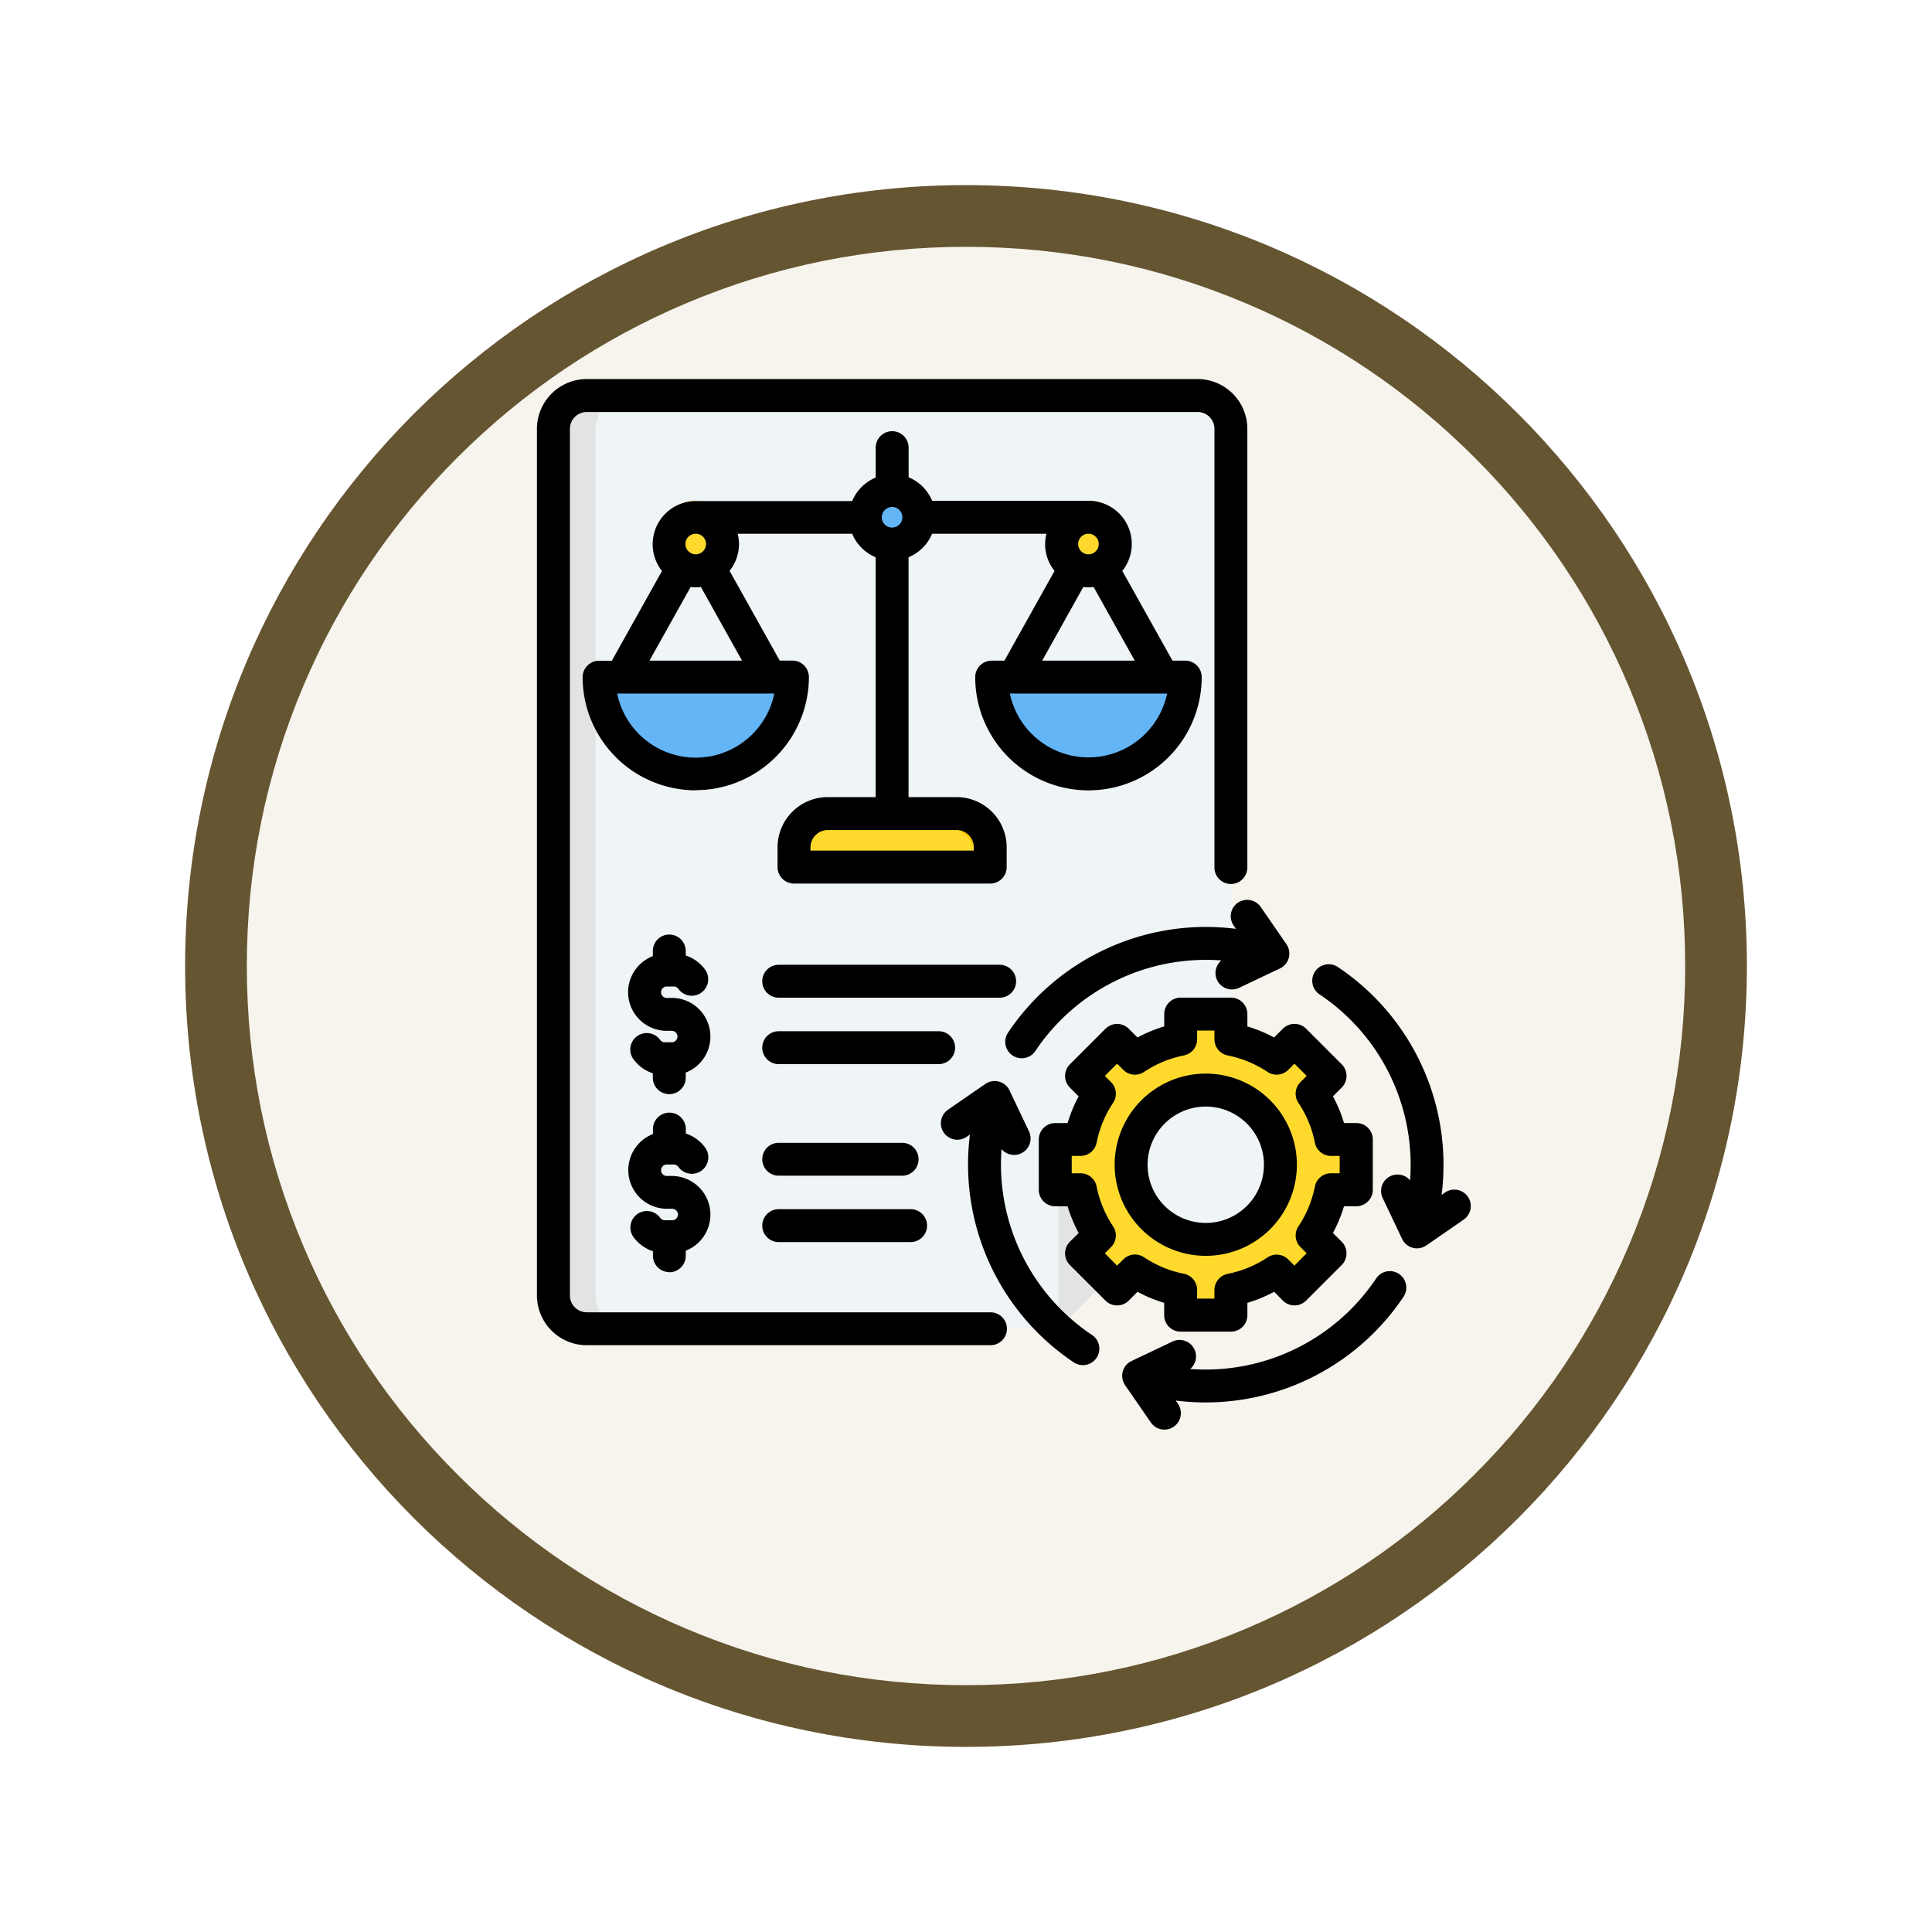 <svg xmlns="http://www.w3.org/2000/svg" xmlns:xlink="http://www.w3.org/1999/xlink" width="93.934" height="93.934" viewBox="0 0 93.934 93.934">
  <defs>
    <filter id="Trazado_982547" x="0" y="0" width="93.934" height="93.934" filterUnits="userSpaceOnUse">
      <feOffset dy="3" input="SourceAlpha"/>
      <feGaussianBlur stdDeviation="3" result="blur"/>
      <feFlood flood-opacity="0.161"/>
      <feComposite operator="in" in2="blur"/>
      <feComposite in="SourceGraphic"/>
    </filter>
  </defs>
  <g id="Grupo_1226047" data-name="Grupo 1226047" transform="translate(-611.067 -968.533)">
    <g id="Grupo_1224714" data-name="Grupo 1224714" transform="translate(620.067 974.533)">
      <g id="Grupo_1220443" data-name="Grupo 1220443">
        <g id="Grupo_1219555" data-name="Grupo 1219555">
          <g id="Grupo_1214712" data-name="Grupo 1214712">
            <g id="Grupo_1214433" data-name="Grupo 1214433">
              <g id="Grupo_1183190" data-name="Grupo 1183190">
                <g id="Grupo_1179611" data-name="Grupo 1179611">
                  <g id="Grupo_1175227" data-name="Grupo 1175227">
                    <g id="Grupo_1167337" data-name="Grupo 1167337">
                      <g id="Grupo_1166720" data-name="Grupo 1166720">
                        <g id="Grupo_1164305" data-name="Grupo 1164305">
                          <g id="Grupo_1163948" data-name="Grupo 1163948">
                            <g id="Grupo_1158168" data-name="Grupo 1158168">
                              <g id="Grupo_1152576" data-name="Grupo 1152576">
                                <g id="Grupo_1148633" data-name="Grupo 1148633">
                                  <g id="Grupo_1148525" data-name="Grupo 1148525">
                                    <g transform="matrix(1, 0, 0, 1, -9, -6)" filter="url(#Trazado_982547)">
                                      <g id="Trazado_982547-2" data-name="Trazado 982547" transform="translate(9 6)" fill="#f7f4ed">
                                        <path d="M 37.967 74.434 C 33.043 74.434 28.268 73.47 23.773 71.568 C 19.43 69.732 15.53 67.102 12.181 63.753 C 8.831 60.403 6.202 56.503 4.365 52.161 C 2.464 47.666 1.5 42.89 1.5 37.967 C 1.5 33.043 2.464 28.268 4.365 23.773 C 6.202 19.43 8.831 15.53 12.181 12.181 C 15.53 8.831 19.43 6.202 23.773 4.365 C 28.268 2.464 33.043 1.5 37.967 1.5 C 42.89 1.5 47.666 2.464 52.161 4.365 C 56.503 6.202 60.403 8.831 63.753 12.181 C 67.102 15.53 69.732 19.43 71.568 23.773 C 73.47 28.268 74.434 33.043 74.434 37.967 C 74.434 42.89 73.47 47.666 71.568 52.161 C 69.732 56.503 67.102 60.403 63.753 63.753 C 60.403 67.102 56.503 69.732 52.161 71.568 C 47.666 73.47 42.89 74.434 37.967 74.434 Z" stroke="none"/>
                                        <path d="M 37.967 3 C 33.245 3 28.666 3.924 24.357 5.747 C 20.194 7.508 16.454 10.029 13.242 13.242 C 10.029 16.454 7.508 20.194 5.747 24.357 C 3.924 28.666 3 33.245 3 37.967 C 3 42.689 3.924 47.268 5.747 51.577 C 7.508 55.74 10.029 59.48 13.242 62.692 C 16.454 65.904 20.194 68.426 24.357 70.187 C 28.666 72.009 33.245 72.934 37.967 72.934 C 42.689 72.934 47.268 72.009 51.577 70.187 C 55.74 68.426 59.48 65.904 62.692 62.692 C 65.904 59.48 68.426 55.74 70.187 51.577 C 72.009 47.268 72.934 42.689 72.934 37.967 C 72.934 33.245 72.009 28.666 70.187 24.357 C 68.426 20.194 65.904 16.454 62.692 13.242 C 59.48 10.029 55.74 7.508 51.577 5.747 C 47.268 3.924 42.689 3 37.967 3 M 37.967 0 C 58.935 0 75.934 16.998 75.934 37.967 C 75.934 58.935 58.935 75.934 37.967 75.934 C 16.998 75.934 0 58.935 0 37.967 C 0 16.998 16.998 0 37.967 0 Z" stroke="none" fill="#655531"/>
                                      </g>
                                    </g>
                                  </g>
                                </g>
                              </g>
                            </g>
                          </g>
                        </g>
                      </g>
                    </g>
                  </g>
                </g>
              </g>
            </g>
          </g>
        </g>
      </g>
    </g>
    <g id="liquidacion" transform="translate(607.834 985.971)">
      <g id="Grupo_1226046" data-name="Grupo 1226046" transform="translate(30.144 1.794)">
        <g id="Grupo_1226043" data-name="Grupo 1226043" transform="translate(0 0)">
          <path id="Trazado_1178955" data-name="Trazado 1178955" d="M39,9h29.7a1.622,1.622,0,0,1,1.619,1.619V45.306a1.564,1.564,0,0,1-.474,1.145L62.393,53.9a1.564,1.564,0,0,1-1.145.474H39a1.622,1.622,0,0,1-1.619-1.619V10.617A1.623,1.623,0,0,1,39,9Z" transform="translate(-37.379 -8.998)" fill="#eff4f7" fill-rule="evenodd"/>
          <g id="Grupo_1226042" data-name="Grupo 1226042" transform="translate(0)">
            <path id="Trazado_1178956" data-name="Trazado 1178956" d="M39,9h2.048a1.623,1.623,0,0,0-1.619,1.619V52.753a1.622,1.622,0,0,0,1.619,1.619H39a1.622,1.622,0,0,1-1.619-1.619V10.617A1.623,1.623,0,0,1,39,9Z" transform="translate(-37.38 -8.998)" fill="#e2e3e3" fill-rule="evenodd"/>
            <path id="Trazado_1178957" data-name="Trazado 1178957" d="M282.9,386.181l7.446-7.446a1.623,1.623,0,0,0,.334-.474h-6.793a1.465,1.465,0,0,0-1.462,1.462v6.793A1.622,1.622,0,0,0,282.9,386.181Z" transform="translate(-257.883 -341.281)" fill="#e2e3e3" fill-rule="evenodd"/>
          </g>
        </g>
        <g id="Grupo_1226044" data-name="Grupo 1226044" transform="translate(24.399 30.077)">
          <path id="Trazado_1178958" data-name="Trazado 1178958" d="M287.119,309.334h2.442v1.225a6.18,6.18,0,0,1,2.223.921l.867-.867,1.727,1.727-.867.867a6.177,6.177,0,0,1,.921,2.223h1.225v2.442h-1.225a6.18,6.18,0,0,1-.921,2.223l.867.867-1.727,1.727-.867-.867a6.177,6.177,0,0,1-2.223.921v1.225h-2.442v-1.225a6.18,6.18,0,0,1-2.223-.921l-.867.867-1.727-1.727.867-.867a6.181,6.181,0,0,1-.921-2.223h-1.225v-2.442h1.225a6.178,6.178,0,0,1,.921-2.223l-.867-.867,1.727-1.727.867.867a6.179,6.179,0,0,1,2.223-.921Z" transform="translate(-281.022 -309.334)" fill="#ffda2d" fill-rule="evenodd"/>
          <path id="Trazado_1178959" data-name="Trazado 1178959" d="M358.005,310.559a6.189,6.189,0,0,1,2.7,1.274l.352-.352a6.179,6.179,0,0,0-2.223-.921v-1.225h-.83Zm3.95,2.649a6.178,6.178,0,0,1,.922,2.223h.829a6.178,6.178,0,0,0-.921-2.223l.867-.867-1.727-1.727-.433.434,1.331,1.294Zm.922,4.666a6.179,6.179,0,0,1-.922,2.223l.866.866-1.312,1.312.415.415,1.727-1.727-.867-.867a6.176,6.176,0,0,0,.921-2.223Zm-2.171,3.6a6.189,6.189,0,0,1-2.7,1.274v1.225h.83v-1.225a6.177,6.177,0,0,0,2.223-.921Zm3.4-3.6h.83v-2.442h-.83Z" transform="translate(-350.296 -309.334)" fill="#ffc700" fill-rule="evenodd"/>
          <path id="Trazado_1178960" data-name="Trazado 1178960" d="M321.486,353.427a3.629,3.629,0,1,0-3.629-3.629A3.636,3.636,0,0,0,321.486,353.427Z" transform="translate(-314.168 -342.48)" fill="#eff4f7" fill-rule="evenodd"/>
          <path id="Trazado_1178961" data-name="Trazado 1178961" d="M321.486,346.169a3.614,3.614,0,0,1,2.355.868,3.629,3.629,0,0,0-4.07,5.96,3.63,3.63,0,0,1,1.715-6.828Z" transform="translate(-314.168 -342.48)" fill="#e2e3e3" fill-rule="evenodd"/>
        </g>
        <g id="Grupo_1226045" data-name="Grupo 1226045" transform="translate(2.218 4.013)">
          <circle id="Elipse_14683" data-name="Elipse 14683" cx="1.854" cy="1.854" r="1.854" transform="translate(2.848 1.103)" fill="#ffda2d"/>
          <path id="Trazado_1178962" data-name="Trazado 1178962" d="M96.88,61.286a1.854,1.854,0,1,1-1.8,3.2,1.854,1.854,0,0,0,1.8-3.2Z" transform="translate(-91.521 -60.063)" fill="#ffc700" fill-rule="evenodd"/>
          <path id="Trazado_1178963" data-name="Trazado 1178963" d="M68.932,145.872a4.7,4.7,0,0,1-9.4,0,.16.16,0,0,1,.16-.166h9.084a.16.16,0,0,1,.16.166Z" transform="translate(-59.528 -136.029)" fill="#64b5f6" fill-rule="evenodd"/>
          <path id="Trazado_1178964" data-name="Trazado 1178964" d="M88.359,145.871a4.705,4.705,0,0,1-7.242,3.795,4.707,4.707,0,0,0,6.552-3.961h.53a.16.16,0,0,1,.16.166Z" transform="translate(-78.955 -136.028)" fill="#42a5f5" fill-rule="evenodd"/>
          <path id="Trazado_1178965" data-name="Trazado 1178965" d="M184.7,52.883a1.9,1.9,0,1,0-1.9-1.9A1.908,1.908,0,0,0,184.7,52.883Z" transform="translate(-170.453 -49.075)" fill="#64b5f6" fill-rule="evenodd"/>
          <path id="Trazado_1178966" data-name="Trazado 1178966" d="M189.522,52.364a1.9,1.9,0,1,1-2.558,2.764,1.9,1.9,0,0,0,2.558-2.764Z" transform="translate(-174.202 -52.035)" fill="#42a5f5" fill-rule="evenodd"/>
          <circle id="Elipse_14684" data-name="Elipse 14684" cx="1.854" cy="1.854" r="1.854" transform="translate(21.911 1.138) rotate(-1.203)" fill="#ffda2d"/>
          <path id="Trazado_1178967" data-name="Trazado 1178967" d="M287.544,61.286a1.854,1.854,0,1,1-1.8,3.2,1.854,1.854,0,0,0,1.8-3.2Z" transform="translate(-263.091 -60.063)" fill="#ffc700" fill-rule="evenodd"/>
          <path id="Trazado_1178968" data-name="Trazado 1178968" d="M259.6,145.872a4.7,4.7,0,0,1-9.4,0,.16.16,0,0,1,.16-.166h9.084a.16.16,0,0,1,.16.166Z" transform="translate(-231.098 -136.029)" fill="#64b5f6" fill-rule="evenodd"/>
          <path id="Trazado_1178969" data-name="Trazado 1178969" d="M279.023,145.871a4.705,4.705,0,0,1-7.242,3.795,4.707,4.707,0,0,0,6.552-3.961h.53a.16.16,0,0,1,.16.166Z" transform="translate(-250.525 -136.028)" fill="#42a5f5" fill-rule="evenodd"/>
          <path id="Trazado_1178970" data-name="Trazado 1178970" d="M155.817,211.952h6.263a1.644,1.644,0,0,1,1.639,1.639v.763a.2.2,0,0,1-.2.2h-9.14a.2.2,0,0,1-.2-.2v-.763A1.644,1.644,0,0,1,155.817,211.952Z" transform="translate(-144.699 -195.641)" fill="#ffda2d" fill-rule="evenodd"/>
          <path id="Trazado_1178971" data-name="Trazado 1178971" d="M157.985,211.952h6.263a1.644,1.644,0,0,1,1.639,1.639v.763a.2.2,0,0,1-.2.2h-.475v-.347a1.644,1.644,0,0,0-1.639-1.639H157.31a1.624,1.624,0,0,0-.723.169A1.642,1.642,0,0,1,157.985,211.952Z" transform="translate(-146.867 -195.641)" fill="#ffc700" fill-rule="evenodd"/>
        </g>
      </g>
      <path id="Trazado_1178972" data-name="Trazado 1178972" d="M74.6,40.745a.8.8,0,0,0-1.115-.2l-.161.109a11.569,11.569,0,0,0-5.045-11.076.8.8,0,0,0-.888,1.332,9.975,9.975,0,0,1,4.4,9.04.8.8,0,0,0-1.333.86l.946,1.99a.8.8,0,0,0,.515.43.8.8,0,0,0,.208.027.792.792,0,0,0,.453-.142l1.814-1.252a.8.8,0,0,0,.208-1.113ZM63.415,26.452a.8.8,0,0,0-.2,1.113l.108.157A11.58,11.58,0,0,0,52.243,32.77a.8.8,0,1,0,1.332.888,9.98,9.98,0,0,1,9.041-4.4.8.8,0,0,0,.858,1.335l1.99-.946a.8.8,0,0,0,.316-1.177l-1.252-1.814a.8.8,0,0,0-1.112-.2ZM56.328,47.471a9.98,9.98,0,0,1-4.4-9.042.8.8,0,0,0,.612.286.789.789,0,0,0,.342-.078.8.8,0,0,0,.381-1.067l-.946-1.99a.8.8,0,0,0-1.178-.316l-1.814,1.252a.8.8,0,1,0,.909,1.318l.157-.108A11.577,11.577,0,0,0,55.439,48.8a.8.8,0,0,0,.888-1.332ZM71.252,44.5a.8.8,0,0,0-1.112.222,9.98,9.98,0,0,1-9.041,4.4.8.8,0,0,0-.858-1.335l-1.99.945a.8.8,0,0,0-.316,1.177l1.252,1.814a.8.8,0,0,0,1.318-.909l-.108-.157a11.578,11.578,0,0,0,11.076-5.047.8.8,0,0,0-.222-1.11Zm-12.224-5.31a2.829,2.829,0,1,0,2.828-2.827A2.833,2.833,0,0,0,59.028,39.187Zm-1.6,0a4.43,4.43,0,1,1,4.428,4.431A4.433,4.433,0,0,1,57.428,39.187Zm.418,4.607-.3.3-.595-.6.3-.3a.8.8,0,0,0,.1-1.011,5.392,5.392,0,0,1-.8-1.936.8.8,0,0,0-.784-.644h-.427v-.843h.427a.8.8,0,0,0,.784-.644,5.339,5.339,0,0,1,.8-1.934.8.8,0,0,0-.1-1.012l-.3-.3.595-.595.3.3a.8.8,0,0,0,1.013.1,5.343,5.343,0,0,1,1.935-.8.8.8,0,0,0,.643-.785v-.426h.843v.426a.8.8,0,0,0,.643.785,5.387,5.387,0,0,1,1.936.8.8.8,0,0,0,1.01-.1l.3-.3.594.595-.3.3a.8.8,0,0,0-.1,1.012,5.337,5.337,0,0,1,.8,1.934.8.8,0,0,0,.785.644h.422v.843h-.422a.8.8,0,0,0-.785.644,5.355,5.355,0,0,1-.8,1.936.8.8,0,0,0,.1,1.011l.3.3-.594.6-.3-.3a.8.8,0,0,0-1.01-.1,5.387,5.387,0,0,1-1.936.8.8.8,0,0,0-.643.785V45.7h-.843v-.423a.8.8,0,0,0-.643-.785,5.345,5.345,0,0,1-1.935-.8A.8.8,0,0,0,57.846,43.794Zm.268,2a.8.8,0,0,1-1.133,0l-1.729-1.729a.8.8,0,0,1,0-1.133l.426-.424a6.932,6.932,0,0,1-.539-1.3h-.6a.8.8,0,0,1-.8-.8V37.966a.8.8,0,0,1,.8-.8h.6a6.938,6.938,0,0,1,.538-1.3l-.425-.424a.8.8,0,0,1,0-1.133l1.729-1.729a.8.8,0,0,1,1.133,0l.424.425a6.944,6.944,0,0,1,1.3-.538v-.6a.8.8,0,0,1,.8-.8h2.443a.8.8,0,0,1,.8.8v.6a6.943,6.943,0,0,1,1.3.538l.423-.426a.8.8,0,0,1,.567-.235h0a.8.8,0,0,1,.566.234l1.729,1.729a.8.8,0,0,1,0,1.133l-.425.424a6.876,6.876,0,0,1,.537,1.3h.6a.8.8,0,0,1,.8.8V40.41a.8.8,0,0,1-.8.8h-.6a6.873,6.873,0,0,1-.538,1.3l.426.424a.8.8,0,0,1,0,1.133l-1.729,1.729a.8.8,0,0,1-.566.235h0a.8.8,0,0,1-.567-.236l-.423-.426a6.938,6.938,0,0,1-1.3.538v.6a.8.8,0,0,1-.8.8H60.636a.8.8,0,0,1-.8-.8v-.6a6.947,6.947,0,0,1-1.3-.538Zm-17.02-6.072h6a.8.8,0,0,0,0-1.6h-6a.8.8,0,0,0,0,1.6Zm0,3.227h6.413a.8.8,0,0,0,0-1.6H41.094a.8.8,0,0,0,0,1.6Zm-5.32,1.468a.8.8,0,0,0,.8-.8v-.249a1.881,1.881,0,0,0-.681-3.634h-.241a.278.278,0,0,1,0-.556h.34a.281.281,0,0,1,.227.119.8.8,0,1,0,1.3-.941,1.894,1.894,0,0,0-.94-.685v-.215a.8.8,0,1,0-1.6,0V37.7a1.88,1.88,0,0,0,.678,3.632h.241a.28.28,0,1,1,0,.559h-.337a.3.3,0,0,1-.233-.123.8.8,0,1,0-1.289.949,1.913,1.913,0,0,0,.94.681v.216a.8.8,0,0,0,.8.8ZM52.636,30.27a.8.8,0,0,1-.8.8H41.094a.8.8,0,0,1,0-1.6H51.835A.8.8,0,0,1,52.636,30.27ZM49.67,33.5a.8.8,0,0,0-.8-.8H41.094a.8.8,0,0,0,0,1.6h7.775a.8.8,0,0,0,.8-.8ZM35.893,31.082h-.241a.278.278,0,0,1,0-.556h.34a.275.275,0,0,1,.224.115.8.8,0,1,0,1.3-.934,1.878,1.878,0,0,0-.942-.689V28.8a.8.8,0,1,0-1.6,0v.249a1.879,1.879,0,0,0,.678,3.632h.241a.278.278,0,1,1,0,.556h-.337a.281.281,0,0,1-.231-.119.8.8,0,0,0-1.294.943,1.892,1.892,0,0,0,.942.684v.215a.8.8,0,1,0,1.6,0v-.249a1.879,1.879,0,0,0-.681-3.631Zm4.987-14.8H33.239a3.9,3.9,0,0,0,7.641,0Zm-6.07-1.6h4.5l-2-3.582a2.081,2.081,0,0,1-.249.017,2.189,2.189,0,0,1-.249-.016Zm23.594,0-2-3.581a1.948,1.948,0,0,1-.5,0l-2,3.581Zm1.572,1.6H52.333a3.905,3.905,0,0,0,7.644,0ZM56.153,8.512a.5.5,0,1,0,.5.5A.5.5,0,0,0,56.153,8.512Zm-9.547-1.3a.5.5,0,1,0,.5.5A.5.5,0,0,0,46.607,7.209Zm-9.547,1.3a.5.5,0,1,0,.5.5A.5.5,0,0,0,37.06,8.512ZM49.738,22.918H43.475a.849.849,0,0,0-.837.837v.164h7.941v-.164a.84.84,0,0,0-.84-.837ZM37.06,20.988a5.51,5.51,0,0,1-5.5-5.5.8.8,0,0,1,.8-.8h.62l2.438-4.363a2.1,2.1,0,0,1,1.564-3.4c.027,0,7.684,0,7.684,0a2.117,2.117,0,0,1,1.144-1.144V4.327a.8.8,0,0,1,1.6,0v1.44a2.118,2.118,0,0,1,1.144,1.144s7.657,0,7.684,0A2.1,2.1,0,0,1,57.8,10.321l2.439,4.362h.621a.8.8,0,0,1,.8.8,5.506,5.506,0,0,1-11.012,0,.8.8,0,0,1,.8-.8h.62l2.437-4.363a2.067,2.067,0,0,1-.393-1.808H48.551a2.117,2.117,0,0,1-1.144,1.144V21.317h2.331a2.442,2.442,0,0,1,2.44,2.439v.965a.8.8,0,0,1-.8.8H41.838a.8.8,0,0,1-.8-.8v-.965a2.442,2.442,0,0,1,2.439-2.439h2.331V9.656a2.117,2.117,0,0,1-1.144-1.144H39.1a2.128,2.128,0,0,1,.063.5,2.093,2.093,0,0,1-.458,1.305l2.439,4.363h.618a.8.8,0,0,1,.8.8,5.511,5.511,0,0,1-5.5,5.5ZM52.191,47.166a.8.8,0,0,1-.8.8H31.761a2.423,2.423,0,0,1-2.422-2.418V3.413A2.425,2.425,0,0,1,31.761.992h29.7a2.422,2.422,0,0,1,2.418,2.422V24.741a.8.8,0,0,1-1.6,0V3.413a.82.82,0,0,0-.817-.82h-29.7a.821.821,0,0,0-.82.82V45.548a.82.82,0,0,0,.82.818H51.39a.8.8,0,0,1,.8.8Z" fill-rule="evenodd"/>
    </g>
  </g>
</svg>
